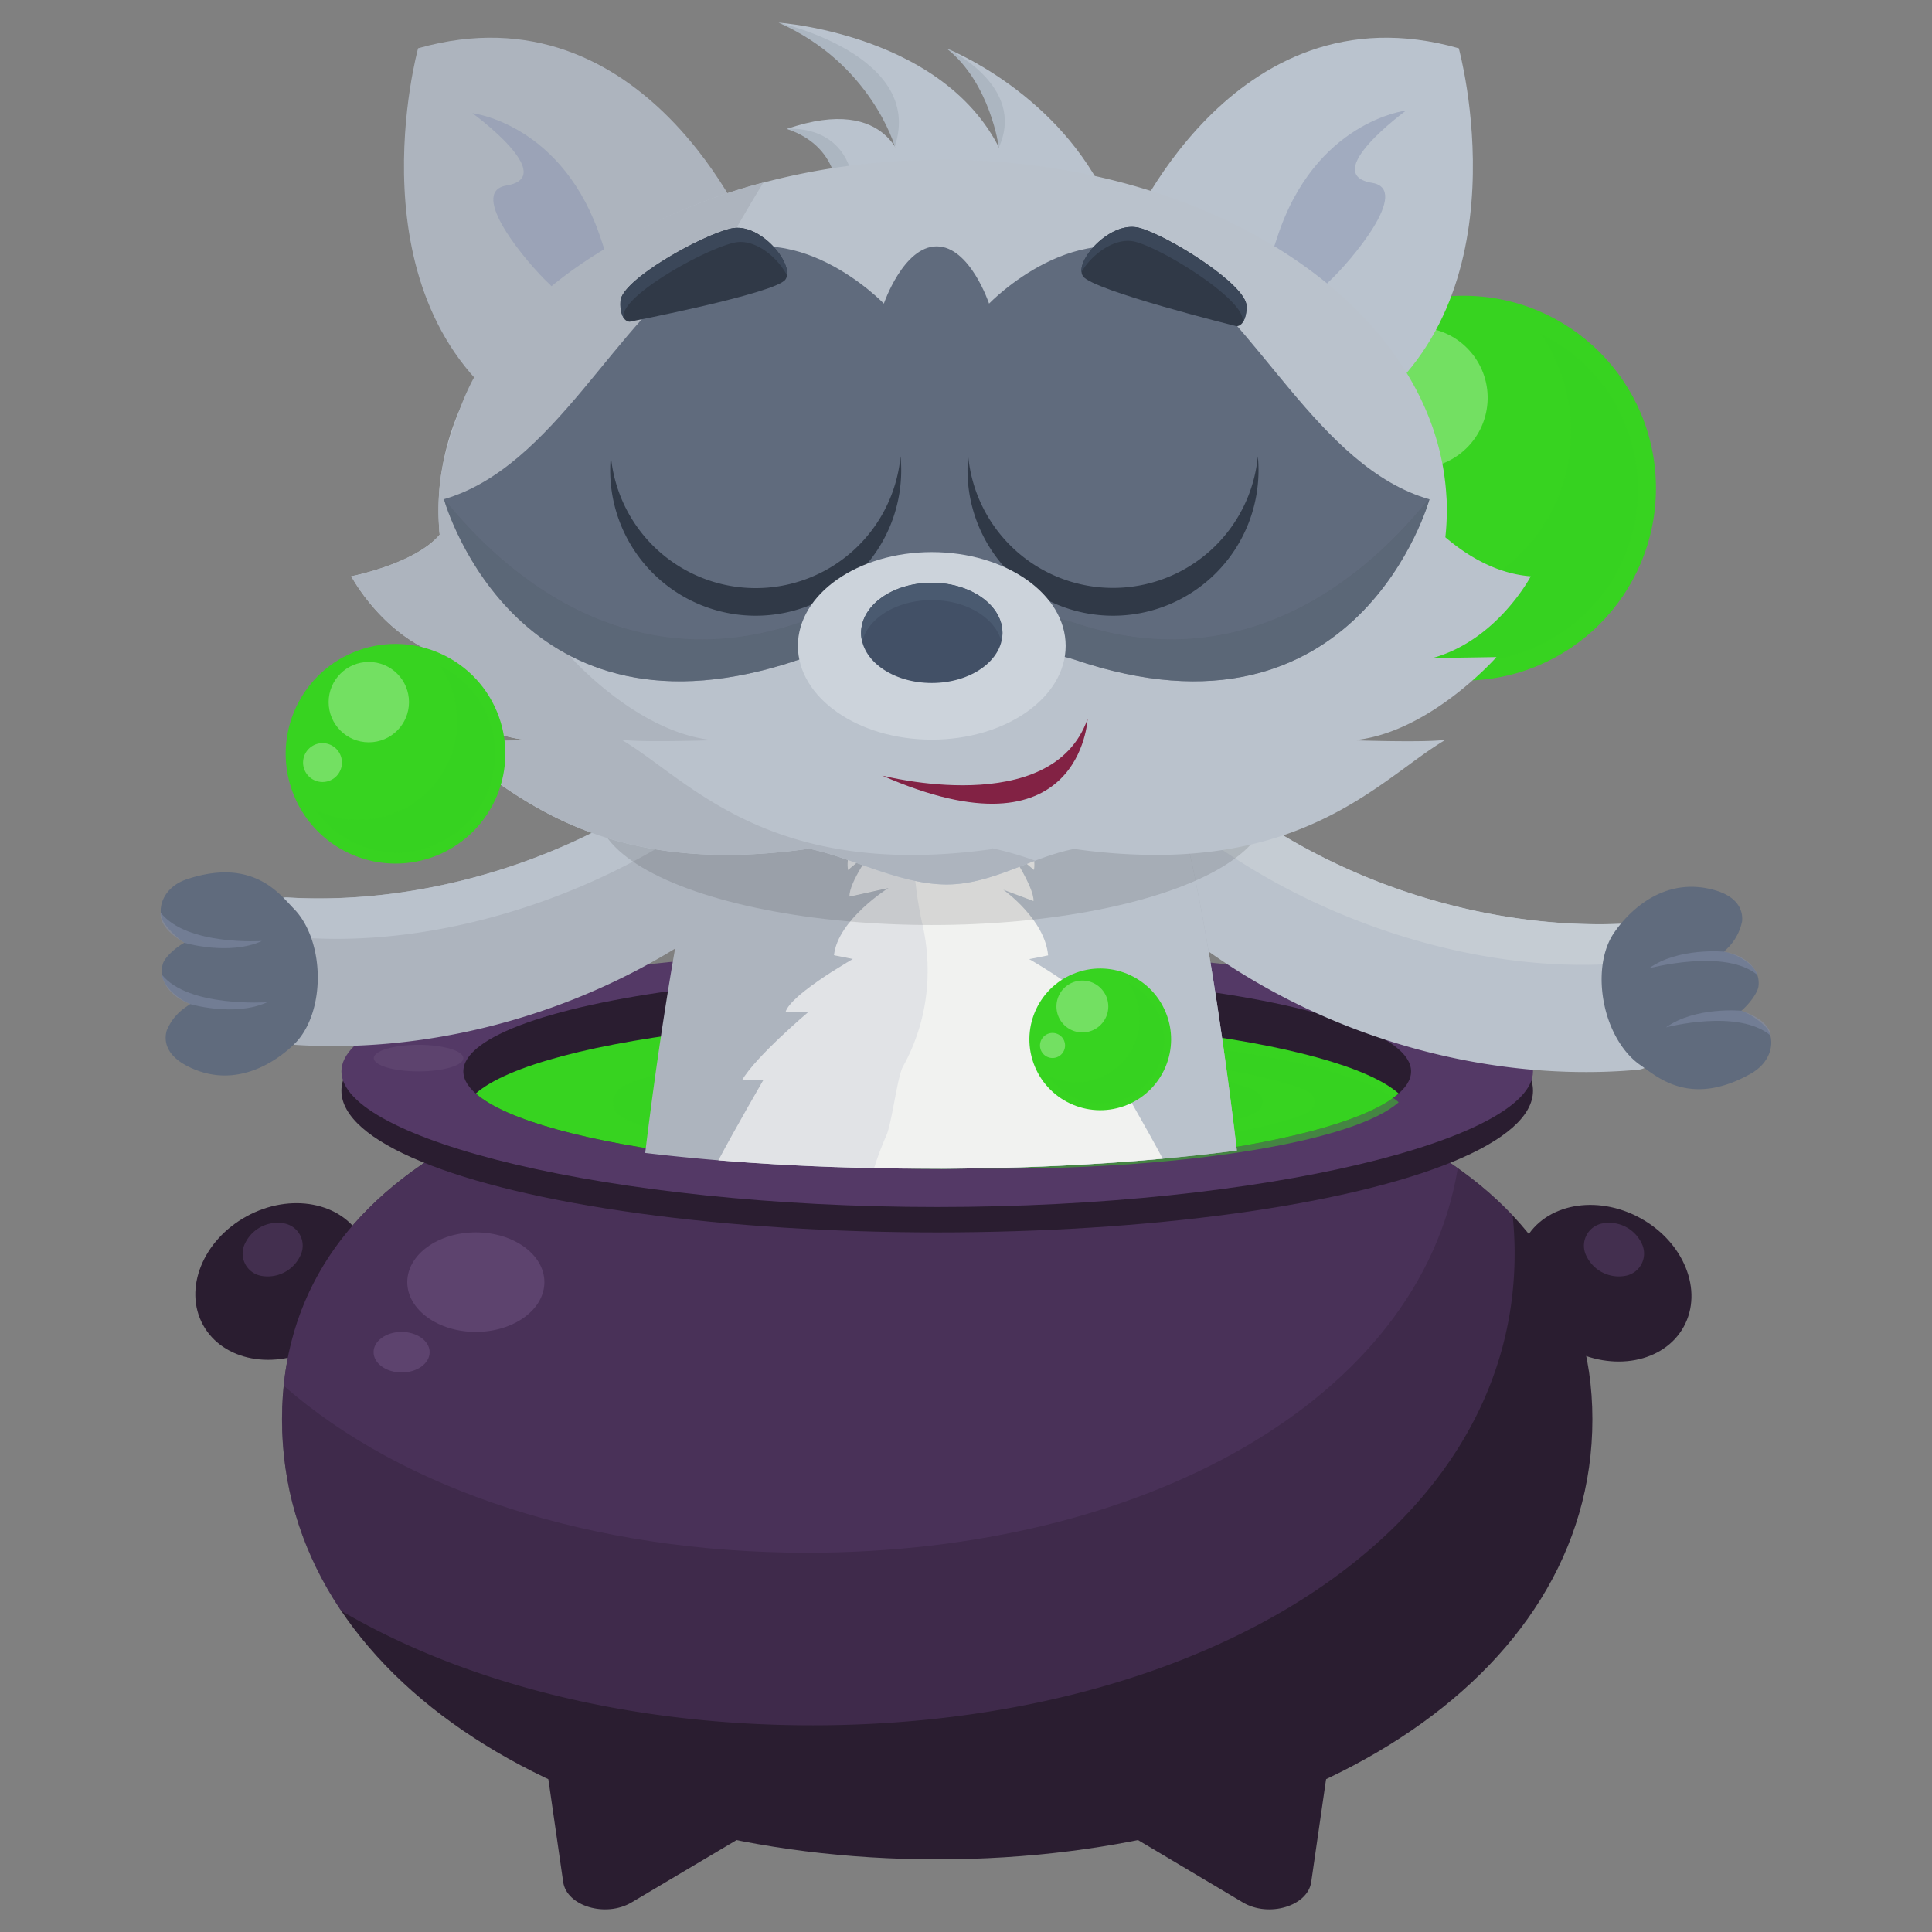 <svg height="512" viewBox="0 0 512 512" width="512" xmlns="http://www.w3.org/2000/svg"><rect x="0" y="0" width="512" height="512" fill="#808080" stroke="none"/><g isolation="isolate"><g id="Layer_1" data-name="Layer 1"><g id="jacuzzi"><ellipse cx="425.23" cy="339.78" fill="#2a1d30" rx="19.7" ry="23.96" transform="matrix(.48 -.877 .877 .48 -76.89 549.9)"/><path d="m420.45 332.92a9.54 9.54 0 0 0 10.44 5.16 6 6 0 0 0 4.11-8.68 9.54 9.54 0 0 0 -10.44-5.16 6 6 0 0 0 -4.11 8.68z" fill="#5d436e" opacity=".5"/><ellipse cx="74.74" cy="339.78" fill="#2a1d30" rx="23.96" ry="19.7" transform="matrix(.877 -.48 .48 .877 -153.83 77.5)"/><path d="m79.52 332.92a9.54 9.54 0 0 1 -10.44 5.16 6 6 0 0 1 -4.08-8.68 9.54 9.54 0 0 1 10.44-5.16 6 6 0 0 1 4.08 8.68z" fill="#5d436e" opacity=".5"/><path d="m422 376.14c0 69.58-77.74 116.61-173.63 116.61s-173.63-47-173.63-116.61 77.74-99.24 173.63-99.24 173.63 29.66 173.63 99.24z" fill="#2a1d30"/><path d="m75.19 367.23c31.69 27.82 82 44.26 138.72 44.26 89 0 162.29-40.49 172.42-101.9-31.73-22.48-81.72-32.69-138-32.69-91.65 0-166.74 27.1-173.14 90.33z" fill="#543966" opacity=".5"/><path d="m215.26 457.23c102.8 0 186.13-50.42 186.13-125a95.28 95.28 0 0 0 -.53-10.12c-29.46-31.24-86.7-45.2-152.49-45.2-95.89 0-173.63 29.66-173.63 99.24a89.63 89.63 0 0 0 15.7 50.74c33.02 19.33 76.79 30.34 124.82 30.34z" fill="#543966" opacity=".5"/><ellipse cx="248.37" cy="289.05" fill="#2a1d30" rx="157.89" ry="37.55"/><path d="m406.26 283.93c0 17.91-70.69 35.94-157.89 35.94s-157.89-18-157.89-35.94 70.69-32.43 157.89-32.43 157.89 14.5 157.89 32.43z" fill="#543966"/><ellipse cx="248.37" cy="283.93" fill="#2a1d30" rx="125.58" ry="25.79"/><path d="m370.66 289.79c-7.56 6.68-27.73 12.36-55.08 15.93-5.19.67-10.64 1.28-16.3 1.79-14.94 1.37-31.43 2.15-48.77 2.21h-2.14q-6.37 0-12.58-.13c-12-.24-23.5-.83-34.26-1.72-5.57-.46-11-1-16.1-1.62-29.52-3.52-51.4-9.44-59.34-16.46 8.35-7.39 32.13-13.56 64-17 9.53-1 19.79-1.82 30.57-2.31 8.61-.4 17.56-.62 26.75-.63h3.1c10.4 0 20.48.33 30.11.86 10.84.59 21.1 1.47 30.58 2.6 29.57 3.52 51.5 9.45 59.46 16.48z" fill="#37d320"/><path d="m264.37 274.51c-43.2 0-80.51 5.24-98.2 12.84-5 2.14-5 7.39 0 9.53 17.69 7.6 55 12.84 98.2 12.84 51.75 0 95.05-7.52 106.28-17.61-11.23-10.11-54.53-17.6-106.28-17.6z" fill="#37d320" opacity=".5" mix-blend-mode="multiply"/><path d="m345.07 288.51c-17.3-6.32-55.15-10.7-99.09-10.7-2.33 0-4.63 0-6.92 0 41 .43 75.82 4.67 92.21 10.66 4.51 1.65 4.51 5.42 0 7.07-16.39 6-51.23 10.23-92.21 10.66h6.92c43.94 0 81.79-4.38 99.09-10.7 4.51-1.57 4.51-5.34 0-6.99z" fill="#37d320"/><g fill="#5d436e"><ellipse cx="126.1" cy="339.78" rx="18.17" ry="13.19"/><path d="m113.86 358.34c0 3-3.32 5.38-7.41 5.38s-7.45-2.41-7.45-5.38 3.32-5.37 7.41-5.37 7.45 2.4 7.45 5.37z"/><ellipse cx="110.92" cy="280.41" rx="11.87" ry="3.52"/></g><path d="m352.44 464.44-4.95 34.31c-.92 6.4-11.27 9.49-18.13 5.41l-36.57-21.75z" fill="#2a1d30"/><path d="m144.3 464.44 4.95 34.31c.92 6.4 11.27 9.49 18.13 5.41l36.62-21.75z" fill="#2a1d30"/><circle cx="387.85" cy="129.37" fill="#37d320" r="50.99"/><path d="m408.24 88.45a45.75 45.75 0 0 1 -57.68 67.11 45.78 45.78 0 1 0 57.68-67.11z" fill="#37d320" opacity=".5" mix-blend-mode="multiply"/><circle cx="375.34" cy="105.55" fill="#fff" opacity=".3" r="18.67" transform="matrix(.787 -.618 .618 .787 14.94 254.32)"/><path d="m362.86 133.62a9 9 0 1 1 -9-9 9 9 0 0 1 9 9z" fill="#fff" opacity=".3"/><g id="wave"><g fill="#bac3ce"><path d="m265.27 47.7s.69-26.42-14.41-34.86c0 0 27.77 10.81 41.56 38z"/><path d="m238.26 44.48s-2.95-30.28-31.94-38.48c0 0 50.19 3.39 61.49 40.76z"/><path d="m239.42 44.21s-3.19-19.57-30.9-10.05c0 0 11.69 1.89 12.65 11.55z"/></g><path d="m208.52 34.16s19.25-2.09 17.81 20.76l-4.45-1.46s1.88-14.18-13.36-19.3z" fill="#acb6c1"/><path d="m206.32 6s38.79 8.62 30.82 32.82c0 0-6.31-22.01-30.82-32.82z" fill="#acb6c1"/><path d="m250.86 12.84s21.29 9.77 13.85 26.21c0 0-2.23-17.05-13.85-26.21z" fill="#acb6c1"/><path d="m434.1 283.5c-47.8 4.27-103.63-13.89-141.38-55.76 4.95-5.19 9.86-10.33 14.71-15.56q4.1-4.4 8.14-8.9c32.86 29.84 78.47 44 117.77 41.33 3.28-.22 7.42 3.17 10 8.08a20 20 0 0 1 2.32 10.22c0 .11 0 .59.05.7.41 9.22-6.3 19.39-11.61 19.89z" fill="#bac2cc"/><path d="m443.31 252.69a29.61 29.61 0 0 1 -8 2c-41.74 5.42-93.81-11.47-127.91-42.49q4.1-4.4 8.14-8.9c32.86 29.84 78.47 44 117.77 41.33 3.31-.24 7.45 3.15 10 8.06z" fill="#c5ccd3"/><path d="m75.76 276.72c47.83 3.89 103.51-14.7 140.94-56.87-5-5.14-9.94-10.25-14.83-15.44q-4.12-4.36-8.21-8.84c-32.63 30.1-78.12 44.61-117.45 42.26-3.27-.2-7.39 3.22-9.9 8.15a19.91 19.91 0 0 0 -2.24 10.23v.71c-.41 9.22 6.38 19.37 11.69 19.8z" fill="#adb4be"/><path d="m66.31 246a30 30 0 0 0 8 1.92c41.79 5.1 93.72-12.21 127.58-43.49q-4.12-4.36-8.21-8.84c-32.63 30.1-78.12 44.61-117.45 42.26-3.29-.22-7.41 3.2-9.92 8.15z" fill="#bac2cc"/><path d="m327.78 304.9c-6.25.81-12.82 1.54-19.64 2.16-18 1.65-37.86 2.59-58.76 2.66h-2.57q-7.68 0-15.16-.16c-14.45-.28-28.3-1-41.27-2.07-6.72-.56-13.2-1.21-19.39-1.95 1.44-12 3.37-26.18 5.61-40.29 4.64-29.36 10.63-58.36 16.5-66.16 1.69-2.26 3.48-4.43 5.36-6.48 13.46-14.72 31.33-23.68 50.93-23.68a59.35 59.35 0 0 1 6.95.4c17.09 1.85 32.54 10.57 44.46 23.84a88.81 88.81 0 0 1 6.15 7.66c5.46 7.69 11.14 36.16 15.55 65 2.09 13.67 3.9 27.39 5.28 39.07z" fill="#adb4be"/><path d="m327.78 304.9c-6.25.81-12.82 1.54-19.64 2.16-18 1.65-37.86 2.59-58.76 2.66v-140.79a59.35 59.35 0 0 1 6.95.4c17.09 1.85 32.54 10.57 44.46 23.84a88.81 88.81 0 0 1 6.15 7.66c5.46 7.69 11.14 36.16 15.55 65 2.1 13.67 3.91 27.39 5.29 39.07z" fill="#bac2cc"/><path d="m308.14 307.06c-18 1.65-37.86 2.59-58.76 2.66h-2.57q-7.68 0-15.16-.16c-14.45-.28-28.3-1-41.27-2.07 4.42-8.34 11.91-21.26 11.91-21.26h-5.62c3.67-6.32 17.5-18 17.5-18h-6c.31-1.15 1.56-2.59 3.26-4.12.26-.23.53-.47.81-.7s.76-.62 1.15-.93c2.17-1.71 4.69-3.42 6.9-4.85 3.17-2 5.73-3.5 5.73-3.5l-5-1c1-9.41 14.45-17.82 14.45-17.82l-10.34 2.29c-.19-3.7 6.06-12.26 6.44-12.79l-6.84 5.74c-.93-5.95 4.64-14.85 4.64-14.85l-6.5 3.89c0-4.29 7.16-11.72 7.16-11.72h-5.44c1.14-5.16 16.31-15.46 16.31-15.46l-8.3 1.72 13.93-9.53.09-.07h5.46l.08.07 1.91 1.31 12 8.22-8.31-1.72s15.18 10.3 16.32 15.46h-5.38s7.16 7.43 7.16 11.72l-6.49-3.89s5.56 8.9 4.65 14.85l-6.88-5.76s6.94 10.15 6.75 14l-8-3c.33.23 11 7.89 11.87 17.39l-5 1s4.41 2.51 8.84 5.58c1.4 1 2.81 2 4.07 3 2.5 2 4.48 4 4.89 5.47h-6s13.82 11.7 17.48 18h-5.61s7.27 12.49 11.71 20.83z" fill="#f1f2f0"/><path d="m254.93 184.78c-.28.37-.56.74-.84 1.14a60.7 60.7 0 0 0 -4.7 7.69c-6 11.68-10 28.51-4.94 51.34a1.46 1.46 0 0 0 .05.2 54.66 54.66 0 0 1 1.15 16.55 52.08 52.08 0 0 1 -6.38 21c-1.45 2.61-2.94 15-4.36 18.16a86.45 86.45 0 0 0 -3.26 8.66c-14.45-.28-28.3-1-41.27-2.07 4.42-8.34 11.91-21.26 11.91-21.26h-5.62c3.67-6.32 17.5-18 17.5-18h-6c.31-1.15 1.56-2.59 3.26-4.12.26-.23.53-.47.81-.7s.76-.62 1.15-.93c2.17-1.71 4.69-3.42 6.9-4.85 3.17-2 5.73-3.5 5.73-3.5l-5-1c1-9.41 14.45-17.82 14.45-17.82l-10.34 2.29c-.19-3.7 6.06-12.26 6.44-12.79l-6.84 5.74c-.93-5.95 4.64-14.85 4.64-14.85l-6.5 3.89c0-4.29 7.16-11.72 7.16-11.72h-5.44c1.14-5.16 16.31-15.46 16.31-15.46l-8.3 1.72 13.93-9.53c.94 0 1.89-.07 2.83-.07.94 0 1.86 0 2.79.07s1.85.14 2.78.22z" fill="#8792ae" opacity=".15" mix-blend-mode="multiply"/><ellipse cx="246.93" cy="214.58" opacity=".11" rx="88.67" ry="30.56"/><path d="m298.46 62.91s27.7-67.28 88.13-50.12c0 0 18.38 66.41-26.31 97.31-15.82 10.95-61.82-47.19-61.82-47.19z" fill="#bac3ce"/><path d="m372.64 29.29s-24.29 2.78-34.26 33.92c-5.64 17.65-12 24.43-12 24.43s32.37 7.52 31.24 0-10.92-7.91-5.27-13.18 21.75-24.26 11.29-26c-14.15-2.29 9-19.17 9-19.17z" fill="#8792ae" opacity=".47" mix-blend-mode="multiply"/><path d="m198.93 62.91s-27.7-67.28-88.13-50.12c0 0-18.38 66.41 26.31 97.31 15.82 10.95 61.82-47.19 61.82-47.19z" fill="#adb4be"/><path d="m125.19 30s24.29 2.78 34.26 33.93c5.64 17.64 12 24.42 12 24.42s-32.37 7.53-31.24 0 10.92-7.91 5.27-13.18-21.75-24.26-11.29-26c14.15-2.34-9-19.17-9-19.17z" fill="#8792ae" opacity=".47" mix-blend-mode="multiply"/><path d="m405.67 152.73c-8.41-.65-16-4.72-22.64-10.35a64.29 64.29 0 0 0 .39-7.1c0-1.26 0-2.53-.11-3.79-1.13-19.64-11-37.72-27-52.38-24.4-22.34-63-36.77-106.46-36.77-60.39 0-111.42 27.87-128 66.13a68.11 68.11 0 0 0 -5.37 20.81c-.17 2-.27 4-.27 6 0 1.6.07 3.19.18 4.77 0 .54.09 1.09.14 1.64-6.17 7.34-21.74 10.7-23.3 11h-.14s8.89 17 26 21.67l-17-.27c.53.61 17.42 19.44 36.68 21.92.4 0 .8.1 1.21.13 0 0-19.89.66-24.45-.16 17.69 10.36 38.78 37.32 98.46 29l-.18-.19c11.45 2.22 24.61 9.61 37.06 9.61 12.08 0 22.69-7.33 33.82-9.42a156.13 156.13 0 0 0 21.54 1.59c43.61 0 61.54-21.55 76.91-30.55-4.56.82-24.45.16-24.45.16.41 0 .8-.08 1.21-.13 19.26-2.48 36.15-21.31 36.68-21.92l-17 .27c17.21-4.71 26.09-21.67 26.09-21.67z" fill="#bac2cc"/><path d="m263.11 225c-59.67 8.36-80.76-18.6-98.45-29 4.56.82 24.45.16 24.45.16-.41 0-.81-.08-1.21-.13-19.26-2.48-36.15-21.31-36.68-21.92l17 .27c-17.13-4.71-26-21.67-26-21.67h.13c1.56-.32 17.14-3.68 23.31-11-.06-.55-.1-1.1-.14-1.64-.11-1.58-.18-3.17-.18-4.77q0-3 .26-6a68.41 68.41 0 0 1 5.38-20.81 495.11 495.11 0 0 1 31.32-60.11s-64.07 15-80.46 60.09c-2.47 6.81-4.71 13.62-5.37 20.81-.17 2-.27 4-.27 6 0 1.6.07 3.19.18 4.77 0 .54.09 1.09.14 1.64-6.17 7.34-21.74 10.7-23.3 11h-.14s8.89 17 26 21.67l-17-.27c.53.61 17.42 19.44 36.68 21.92.4 0 .8.1 1.21.13 0 0-19.89.66-24.45-.16 17.69 10.36 38.78 37.32 98.46 29l-.18-.19c11.45 2.22 24.61 9.61 37.06 9.61 8.3 0 15.91-3.46 23.46-6.3a86 86 0 0 0 -11.43-3.31z" fill="#adb4be"/><path d="m309.59 69.77c-23.36-14.45-47.48 10.69-47.48 10.69s-5.06-15.17-13.88-15.17-14 15.17-14 15.17-24.12-25.14-47.47-10.69-39.8 54.13-69.22 62.55l.16.08c.7 2.44 20.24 67.54 94.11 42.38 12.82-4.37 31.29 3.11 36.38 3.11h.13c5.08 0 23.56-7.48 36.38-3.11 75.27 25.64 94.13-42.46 94.13-42.46-29.44-8.42-45.89-48.11-69.24-62.55z" fill="#606b7d"/><g opacity=".61"><path d="m284.68 165c-12.82-4.37-31.3 3.11-36.38 3.11h-.13c-5.09 0-23.56-7.48-36.38-3.11-58.21 19.82-93.09-33-94.27-32.67l.16.08c.7 2.44 20.24 67.54 94.11 42.38 12.82-4.37 31.29 3.11 36.38 3.11h.13c5.08 0 23.56-7.48 36.38-3.11 75.27 25.64 94.13-42.46 94.13-42.46-1.15-.33-35.98 52.46-94.13 32.67z" fill="#586372"/></g><path d="m333.52 124.61a38.56 38.56 0 0 1 -77.12 0 34.53 34.53 0 0 1 .19-3.69 38.55 38.55 0 0 0 76.75 0q.18 1.81.18 3.69z" fill="#303947"/><path d="m161.71 124.61a38.56 38.56 0 0 0 77.12 0q0-1.87-.18-3.69a38.55 38.55 0 0 1 -76.76 0q-.18 1.81-.18 3.69z" fill="#303947"/><ellipse cx="246.93" cy="171.16" fill="#ccd3db" rx="35.48" ry="24.85"/><ellipse cx="246.93" cy="167.72" fill="#425066" rx="18.73" ry="13.28"/><path d="m265.66 167.72a9.42 9.42 0 0 1 -.28 2.31c-1.55-6.24-9.22-11-18.45-11s-16.9 4.73-18.44 11a9 9 0 0 1 -.29-2.31c0-7.33 8.39-13.29 18.73-13.29s18.73 5.96 18.73 13.29z" fill="#4a5a70"/><path d="m327.65 86.44s-38.13-9.44-40.65-13.24 7.23-14.93 15-12.79 28.42 15.1 28.34 20.72-2.69 5.31-2.69 5.31z" fill="#303947"/><path d="m329.32 85.5c0-.21 0-.44 0-.67.08-5.62-20.58-18.6-28.35-20.73-5.46-1.5-11.89 3.54-14.36 8-.51-4.49 8.27-13.65 15.38-11.7 7.76 2.13 28.42 15.12 28.34 20.73a7.52 7.52 0 0 1 -1.01 4.37z" fill="#3b4759"/><path d="m166.88 85.26s38.56-7.48 41.25-11.16-6.46-15.28-14.33-13.55-29.15 13.65-29.36 19.27 2.44 5.44 2.44 5.44z" fill="#303947"/><path d="m165.26 84.23c0-.21 0-.43 0-.67.2-5.62 21.5-17.53 29.36-19.26 5.53-1.22 11.69 4.14 13.94 8.71.74-4.45-7.56-14.01-14.76-12.46-7.86 1.74-29.15 13.66-29.36 19.26a7.51 7.51 0 0 0 .82 4.42z" fill="#3b4759"/><path d="m78.76 275.88c3.45-3.87 5.62-10.37 5.44-17.68s-2.69-13.69-6.33-17.38-10.66-13.69-28.34-7.82c-5.72 1.9-7.82 6.85-6.62 10.43.54 1.63 3.64 5 6 6.38-2.31 1.23-5.2 3.85-5.72 5.52-1.14 3.62.75 6.66 4.61 9.32a14.26 14.26 0 0 0 2.63 1.41l-1.26.88a13.78 13.78 0 0 0 -5 6.19c-1 3.63.78 7.09 5.8 9.56 15.92 7.88 28.79-6.81 28.79-6.81z" fill="#606b7d"/><path d="m48.88 249.85s11.8 3.5 20.52-.47c0 0-19.86 1.3-26.8-7.49 0 0-1.03 3.79 6.28 7.96z" fill="#8792ae" opacity=".47" mix-blend-mode="multiply"/><path d="m50.31 266.07s11.8 3.51 20.52-.47c0 0-21 1.45-27.94-7.33 0 0 .35 5.01 7.42 7.8z" fill="#8792ae" opacity=".47" mix-blend-mode="multiply"/><path d="m427.2 248.05c-2.65 4.46-3.54 11.25-2 18.39s5.26 12.92 9.54 15.84 13.09 11.39 29.32 2.21c5.25-3 6.36-8.23 4.5-11.51-.85-1.5-4.55-4.25-7.09-5.12 2-1.65 4.36-4.77 4.55-6.51.43-3.77-2-6.39-6.3-8.26a13.61 13.61 0 0 0 -2.86-.88l1.14-1.11a13.82 13.82 0 0 0 3.68-7c.3-3.76-2.13-6.81-7.52-8.27-17.16-4.67-26.96 12.22-26.96 12.22z" fill="#606b7d"/><path d="m461.52 267.86s-12.25-1.17-20 4.4c0 0 19.24-5.08 27.74 2.21-.05 0 .23-3.92-7.74-6.61z" fill="#8792ae" opacity=".47" mix-blend-mode="multiply"/><path d="m457 252.21s-12.25-1.21-20 4.41c0 0 20.34-5.46 28.83 1.84-.05 0-1.35-4.86-8.83-6.25z" fill="#8792ae" opacity=".47" mix-blend-mode="multiply"/><path d="m233.77 205.53s45.09 11.79 54.46-15.05c0 0-1.76 38.25-54.46 15.05z" fill="#822244"/></g><circle cx="104.87" cy="199.66" fill="#37d320" r="29.1" transform="matrix(.923 -.385 .385 .923 -68.85 55.84)"/><path d="m116.51 176.31a26.1 26.1 0 0 1 -32.91 38.29 26.12 26.12 0 1 0 32.91-38.29z" fill="#37d320" opacity=".5" mix-blend-mode="multiply"/><circle cx="97.74" cy="186.07" fill="#fff" opacity=".3" r="10.65"/><path d="m90.62 202.09a5.15 5.15 0 1 1 -5.15-5.15 5.15 5.15 0 0 1 5.15 5.15z" fill="#fff" opacity=".3"/><circle cx="291.45" cy="275.5" fill="#37d320" r="18.77" transform="matrix(.924 -.383 .383 .924 -83.24 132.5)"/><path d="m299 260.43a16.84 16.84 0 0 1 -21.23 24.7 16.85 16.85 0 1 0 21.23-24.7z" fill="#37d320" opacity=".5" mix-blend-mode="multiply"/><path d="m293.71 266.73a6.87 6.87 0 1 1 -6.87-6.87 6.87 6.87 0 0 1 6.87 6.87z" fill="#fff" opacity=".3"/><path d="m282.25 277.06a3.32 3.32 0 1 1 -3.32-3.32 3.32 3.32 0 0 1 3.32 3.32z" fill="#fff" opacity=".3"/></g></g></g></svg>